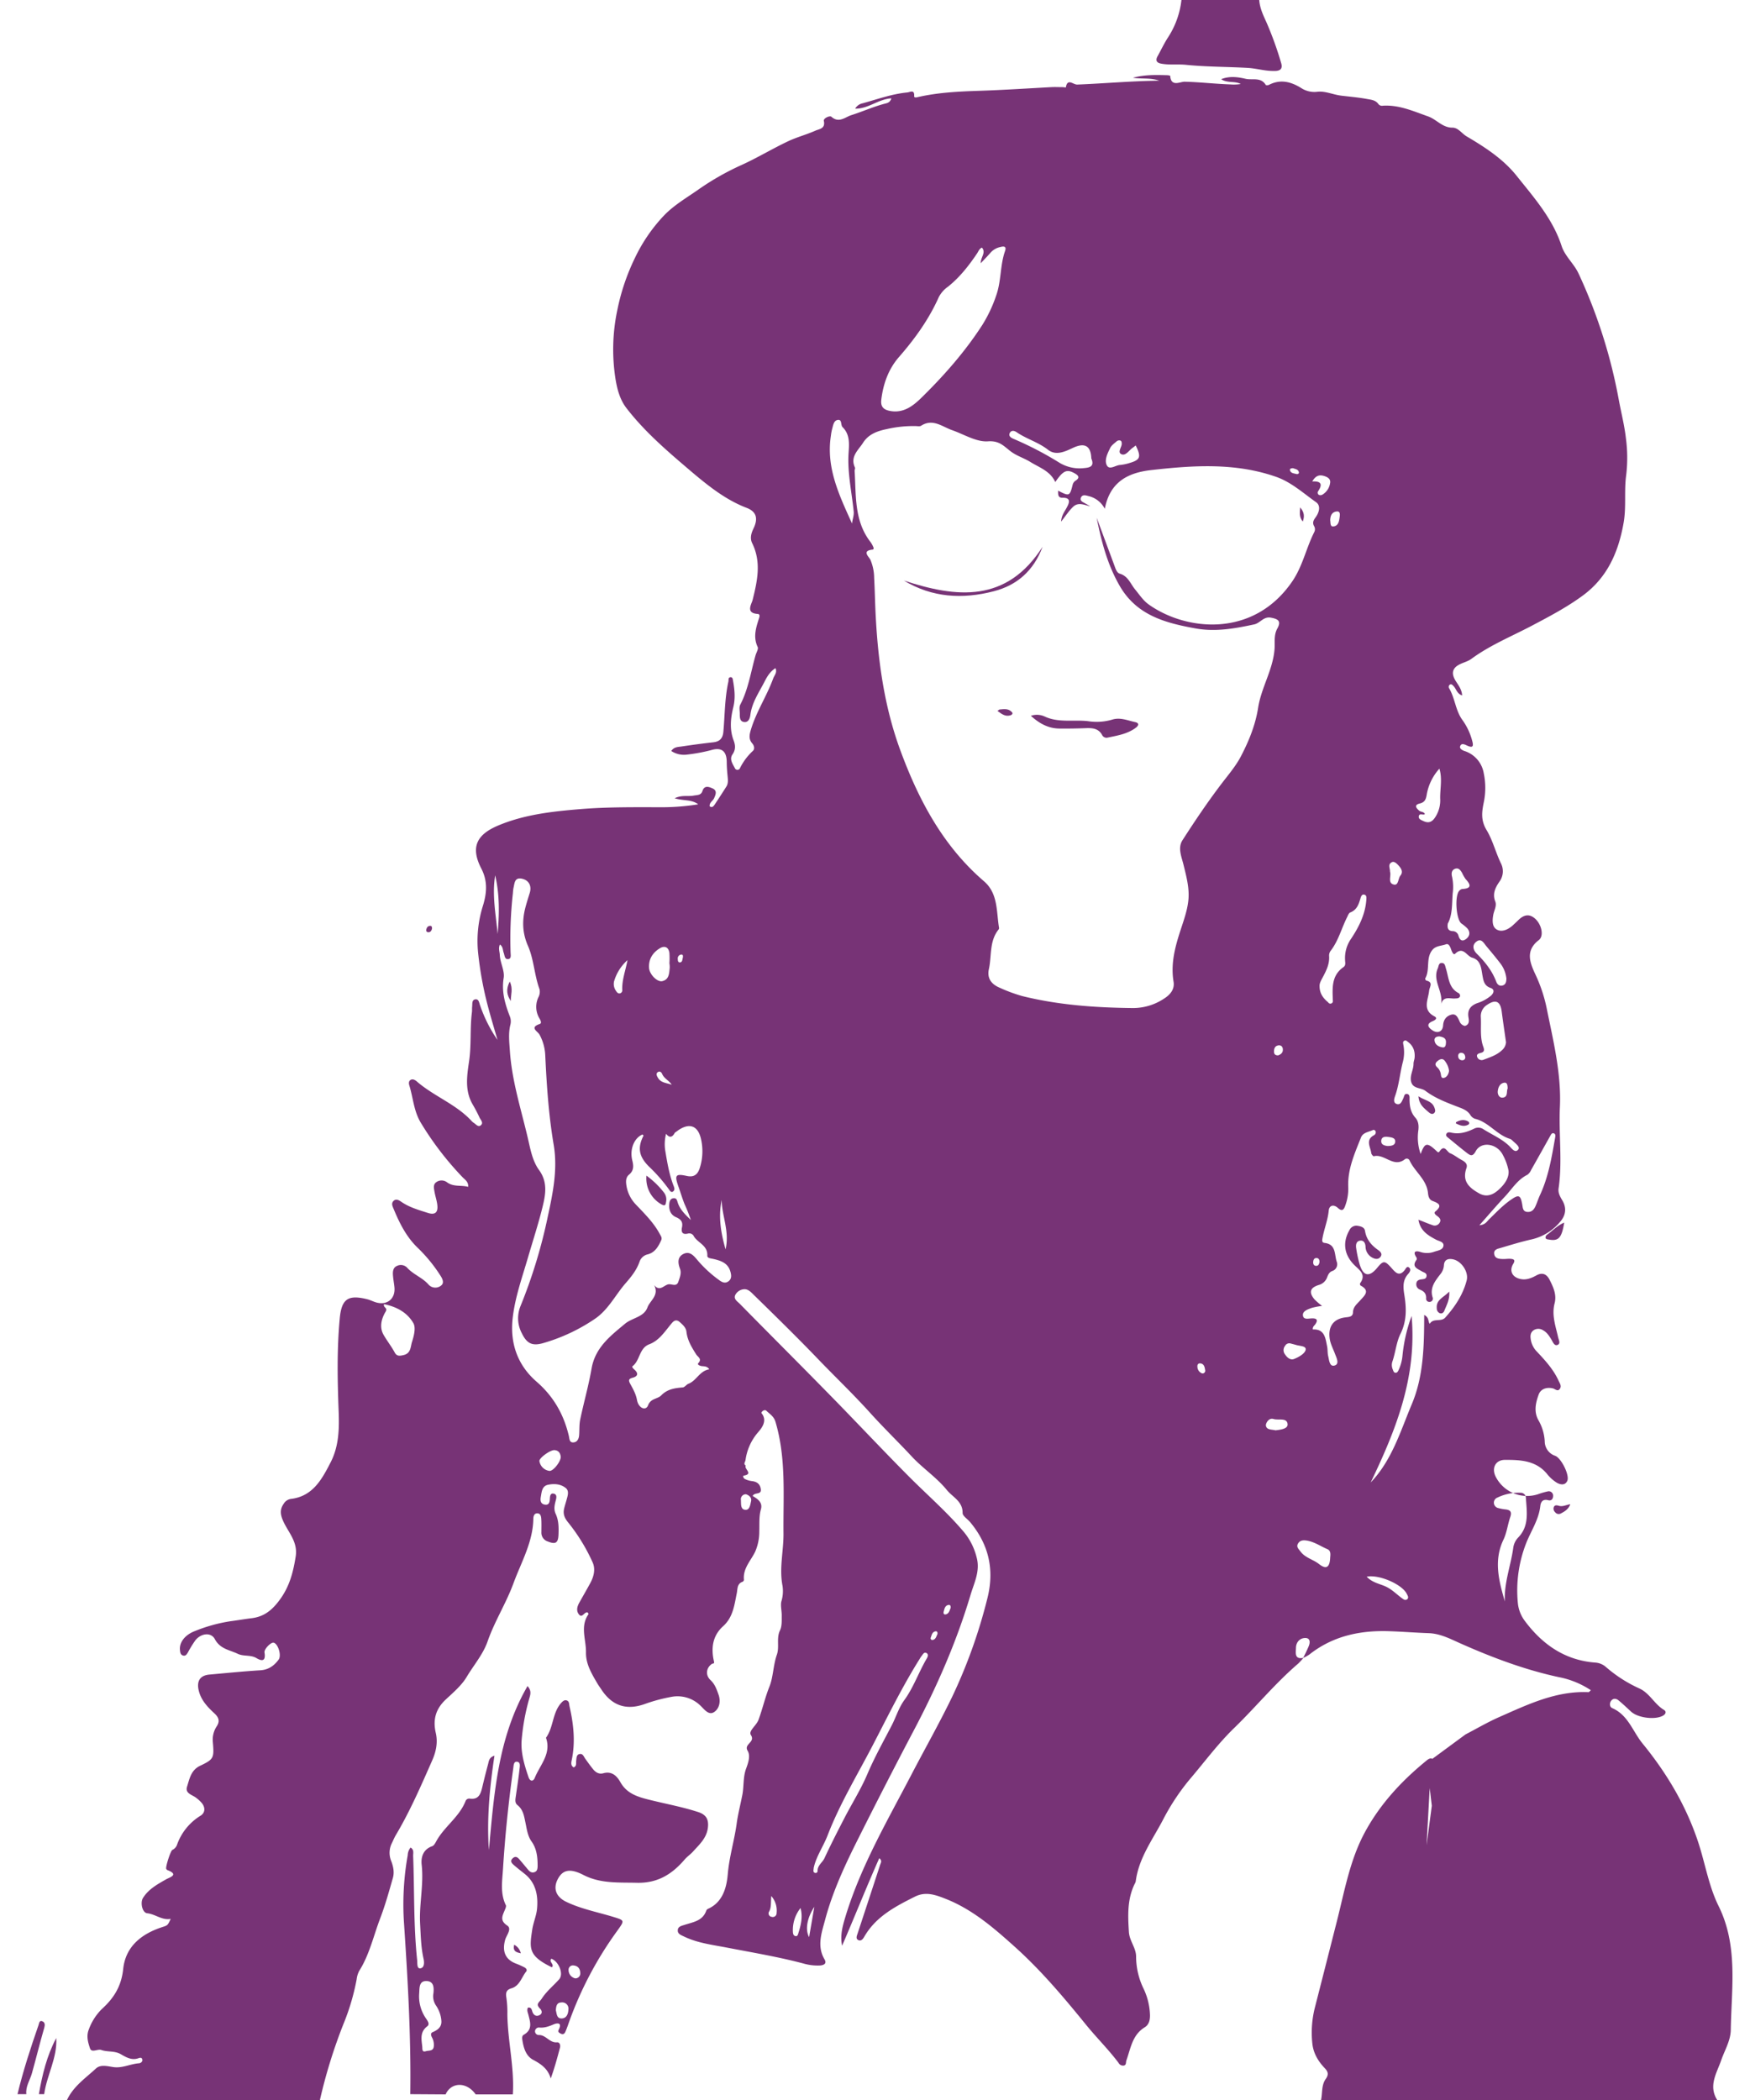 <svg id="Capa_1" data-name="Capa 1" xmlns="http://www.w3.org/2000/svg" viewBox="0 0 900 1080"><defs><style>.cls-1{fill:#773376;}</style></defs><title>silueta-color</title><path class="cls-1" d="M753.68,892c5.77-3,11.4-6.32,17.35-8.94,14.67-6.46,29.23-13.55,45.94-12.8.29,0,.59-.5,1.19-1a45.35,45.35,0,0,0-16.46-6.73c-17.56-3.78-34.22-10.07-50.6-17.34-5.18-2.3-10.34-5.06-16.3-5.27-6.66-.23-13.32-.77-20-1-15.11-.57-29.24,2.35-41.44,12a20.77,20.77,0,0,1-3.15,1.73c1-2,2-4,2.85-6.05.77-1.84.8-4.11-1.57-4.19-3-.11-5,2.18-5,5.18-.07,2.4-.85,6,3.88,5a34.3,34.3,0,0,1-2.76,3c-11.88,10.19-21.79,22.34-33,33.21-8.39,8.15-15.29,17.56-22.85,26.41a115.21,115.21,0,0,0-13.88,21.13c-5.29,10-12.3,19.45-13.78,31.2a4.26,4.26,0,0,1-.52,1.26c-3.9,7.92-3.54,16.32-3,24.82.29,4.55,3.64,8.09,3.7,12.49a38,38,0,0,0,3.63,16.2,33.89,33.89,0,0,1,3.51,14c.05,2.58-.52,5-2.79,6.36-6.35,3.92-7.13,10.84-9.36,17-.34,1,.07,2.28-1.29,2.62a2.61,2.61,0,0,1-2.69-1.34c-5.18-6.93-11.37-13-16.8-19.7-11.44-14.08-23.08-27.9-36.62-40.06-10.95-9.84-22-19.42-36-24.83-5.07-2-10-3.62-15.31-.95-10.12,5.06-20.11,10.26-26.07,20.61-.66,1.15-1.69,2.56-3.23,1.65-1.25-.74-.57-2.17-.2-3.32,3.86-11.74,7.74-23.48,11.56-35.24.33-1,1.24-2.21-.43-3.45-6.66,15-12.65,30.07-19.1,45-1.21-5.68.47-10.83,2-15.9,7.86-25.35,21.17-48.2,33.35-71.53,7-13.48,14.54-26.73,21.17-40.43a268.35,268.35,0,0,0,18.15-50.66c3.76-14.73.83-27.75-8.85-39.35-1.33-1.59-3.88-3.15-3.86-4.7.08-6-5.11-8.12-8.08-11.77-5.26-6.48-12.35-11.14-18-17.2-7.07-7.6-14.54-14.82-21.48-22.52-8.82-9.78-18.36-18.86-27.46-28.36-10.58-11-21.54-21.71-32.48-32.4-1.28-1.26-2.83-3-4.94-2.81a5.56,5.56,0,0,0-4.43,2.87c-1.09,2.15,1,3.34,2.17,4.53,15.37,15.62,30.87,31.1,46.21,46.76,13.74,14,27.16,28.37,41,42.28,9.48,9.51,19.66,18.31,28.33,28.63a32.81,32.81,0,0,1,6.38,12.86c1.92,7-1.26,13-3.14,19.29-7.18,24.09-17.24,47-28.91,69.17q-14.62,27.76-28.67,55.83c-6.86,13.63-13.3,27.38-17.22,42.13-1.75,6.57-4.33,13.42-.3,20.26,1.32,2.25-.34,3-2.23,3.18a26.28,26.28,0,0,1-8.55-1c-13-3.45-26.33-5.67-39.56-8.22-7.41-1.43-15-2.32-21.94-5.69-1.46-.72-3.37-1.27-3.17-3.37.18-1.83,2-2.11,3.38-2.58,4.45-1.47,9.49-2,11.31-7.47a2,2,0,0,1,1-.87c7.58-3.43,9.43-11.2,10-17.62.75-9,3.39-17.39,4.59-26.15.68-5,2-10,2.94-14.9.81-4.3.31-9,1.89-13.32,1.14-3.09,2.35-6.62.81-9.21-2.14-3.58,4.16-4.29,1.66-8.16-1.32-2.05,2.82-4.8,3.93-7.78,2.08-5.64,3.39-11.55,5.65-17.17,1.95-4.85,1.91-11,3.79-16.32,1.42-4-.34-8.43,1.59-12.47,1.1-2.32.87-5,.91-7.58s-.75-5.41-.14-7.5a18.07,18.07,0,0,0,.54-7.93c-1.77-9.08.6-17.94.51-26.91-.19-19.18,1.46-38.4-4.08-57.23-.86-3-2.91-4.06-4.64-5.76-1.17-1.15-2.95.72-2.58,1.17,3.45,4.2-.52,8.36-2,10.09a27.51,27.51,0,0,0-6.23,14c-.18,1.13-1.24,1.95.16,2.91-1.17,1.49,4.11,4.28-1.06,5.11-.73.11-.1,1.43.56,1.73a11,11,0,0,0,3.42,1.06c2.55.28,4.3,1.27,4.75,4,.55,3.34-3.06,1.54-4.17,3.66,2.51,1.53,5.29,3.26,4.25,6.9s-.7,7.49-.83,11.26A25.72,25.72,0,0,1,388.38,798c-2.25,4.68-6.38,8.62-5.79,14.46a1.3,1.3,0,0,1-.63,1c-3,1-2.59,3.76-3.06,6-1.24,6.07-1.92,12.3-7,16.86-5.45,4.92-6.29,11.29-4.73,18.07.33,1.43-.5,1-1,1.3-3,2-3.5,5.8-.77,8.35,2.26,2.11,3.13,4.69,4.11,7.41,1.29,3.61.42,7.23-2.19,9-2.81,1.95-5.06-1.33-7.11-3.28a16.83,16.83,0,0,0-15.05-4.47,85.54,85.54,0,0,0-13.58,3.66c-9.58,3.41-16.85.81-22.3-7.47-.67-1-1.39-2-2-3-2.91-5-6-10-5.92-16,.13-6.58-3.15-13.44,1.3-19.75.08-.12-.23-.52-.36-.8-1.77-.8-2.77,3.22-4.6.88-1.46-1.88-.87-4,.23-6,1.85-3.3,3.74-6.58,5.56-9.9s2.94-7.24,1.25-10.9a94.11,94.11,0,0,0-12.56-20.46c-2-2.43-2.73-4.54-2-7.37.48-1.91,1.11-3.78,1.59-5.69.42-1.65.67-3.45-.83-4.65-2.69-2.13-6-2.3-9.11-1.65s-3.24,3.65-3.7,6.18c-.32,1.77-.22,3.56,1.92,4,2.39.46,2.65-1.31,2.74-3.13.07-1.21.25-2.8,1.88-2.51,1.82.32,1.56,2,1.2,3.34-.63,2.37-1.21,4.66-.09,7.08,1.59,3.4,1.58,7.07,1.44,10.72-.17,4.26-1.52,5.07-5.39,3.52a4.72,4.72,0,0,1-3.4-4.81c0-2.27.09-4.55-.06-6.81-.09-1.34-.38-3-2.2-2.89-1.46.07-1.86,1.52-1.88,2.73-.18,12.09-6.23,22.36-10.23,33.26-3.76,10.24-9.68,19.49-13.29,29.85-2.32,6.69-7.17,12.25-10.79,18.33-2.55,4.28-6.89,8-10.72,11.56-5.25,4.93-6.7,10.42-5.14,17.21,1.13,4.88.16,9.59-1.86,14.17-5.73,13-11.35,26-18.62,38.24-.77,1.3-1.37,2.7-2,4.06a11,11,0,0,0-.51,9.24c1.14,2.88,1.77,5.93.91,8.91-2,7-3.94,14-6.53,20.78-3.44,9-5.49,18.61-10.74,26.92a12.24,12.24,0,0,0-1.34,4.33A116.81,116.81,0,0,1,176.6,1041a268.2,268.2,0,0,0-12.07,39H34.45c3.25-7,9.54-11.24,14.93-16.23,2.32-2.14,5.92-1.14,8.81-.71,4.7.71,8.8-1.62,13.26-1.94,1-.06,2.19-1,1.66-2.23-.45-1.06-1.58-.44-2.43-.21-3.3.91-6-.77-8.6-2.26-3.18-1.82-6.77-1-10-2.15-1.85-.64-4.92,1.61-5.78-.8-1-3-2-6.26-.65-9.67a28.35,28.35,0,0,1,6.72-10.57c6.32-5.73,10.07-11.85,11-20.71,1.24-11.5,9.42-18,20.14-21.46,2.75-.88,2.74-.91,4.28-4.22-4.56.84-7.87-2.44-12.09-2.88-2.57-.26-3.65-5.52-2.15-7.89,2.89-4.56,7.39-7,11.88-9.56,1.73-1,6.92-2.36.63-4.76a1.29,1.29,0,0,1-.57-.66c-.43-.93,2.19-9.2,3.16-9.71a4.6,4.6,0,0,0,2.38-2.6,28.68,28.68,0,0,1,12.13-15c2.36-1.5,2.48-4.07.75-6.35a17.18,17.18,0,0,0-3-2.81c-2-1.61-5.83-2.22-4.72-5.74,1.27-4,2-8.54,6.73-10.77,7-3.32,7.23-4,6.56-12a12.47,12.47,0,0,1,1.94-8.24c1.78-2.67,1.11-4.62-1.15-6.71-3.54-3.28-6.86-6.73-8.07-11.76-1.14-4.76.62-7.75,5.46-8.18,8.73-.79,17.45-1.67,26.2-2.21,4.22-.26,7.12-2.34,9.44-5.5,1.59-2.16-.3-8.18-2.58-8.7-1.39-.31-5,3.31-4.68,5.07.63,4-.82,4.85-4.15,2.86-3-1.79-6.65-.76-9.65-2.22-4.16-2-9-2.41-11.74-7.52-2-3.76-7.22-3-10.07.65a59.58,59.58,0,0,0-3.8,6.19c-.56.92-1.16,1.93-2.44,1.59-1.46-.39-1.53-1.74-1.64-2.94-.35-3.88,2.56-7.7,7.65-9.64a80.93,80.93,0,0,1,18.36-5.08c3.61-.46,7.19-1.11,10.8-1.54,6.47-.77,10.66-4.2,14.55-9.54,5-6.81,6.87-14.09,8.15-22.15,1.17-7.3-3.39-12-6.06-17.5-1.67-3.48-2.44-6.41-.07-9.71a5.1,5.1,0,0,1,3.63-2.45c11.31-1.31,16-10.13,20.42-18.71,4.21-8.1,4.54-16.88,4.19-26.06-.62-16-.94-32.09.56-48.1.94-10,4.28-12.27,14.05-9.85,1.46.36,2.83,1.06,4.27,1.53,5.88,1.92,10.41-1.64,9.8-7.72-.21-2.11-.64-4.2-.77-6.31-.11-1.85.1-3.8,2.11-4.63a4.45,4.45,0,0,1,5.11.84c3.18,3.57,7.87,5.13,11,8.67a4.69,4.69,0,0,0,6.59.57c1.76-1.39.58-3.66-.55-5.33a78.31,78.31,0,0,0-11.17-13.71c-6-5.62-9.61-12.79-12.7-20.25-.56-1.35-1.43-2.94-.05-4.23s2.91-.24,4.11.58c4.18,2.85,9,4.16,13.68,5.67,3.25,1,5-.07,4.74-3.62-.18-2.53-1.12-5-1.53-7.54-.27-1.6-.73-3.45.88-4.65a4.64,4.64,0,0,1,5.58,0c3.37,2.5,7.22,1.35,10.89,2.34.21-2.71-1.76-3.71-3-5.06a159.44,159.44,0,0,1-21.48-28.11c-3.53-6-3.82-12.68-5.79-19-.29-.95-.4-2.26.76-2.87s2.4.2,3.28,1c8.78,7.57,20.14,11.58,28.09,20.29a5.52,5.52,0,0,0,1.06.87c1.09.73,2.25,2.31,3.54,1.27,1.58-1.27,0-2.78-.61-4-1.06-2.33-2.28-4.61-3.57-6.83-4.1-7.07-2.9-14.74-1.82-22.06,1.25-8.46.41-17,1.48-25.37.11-.9,0-1.83.1-2.72.19-1.44-.26-3.52,1.61-3.83s2,1.85,2.51,3.18a71.82,71.82,0,0,0,8.92,17.68c-1.53-5.34-3.15-10.66-4.58-16a181.91,181.91,0,0,1-5.41-29,60.32,60.32,0,0,1,2.44-23.79c2-6.4,2.66-12.7-.75-19.3-5.6-10.83-2.67-17.43,8.76-22.21,13.35-5.59,27.5-7.17,41.73-8.36,14.52-1.22,29.07-1,43.62-1a118.92,118.92,0,0,0,17.4-1.49c-3.36-2.62-7.51-1.7-12.09-3.12,3.75-1.82,6.89-.81,9.8-1.38,1.78-.34,3.74-.08,4.47-2.31,1-3.1,3.3-2.23,5.19-1.39,2.53,1.12,1.66,3.12.84,5-.64,1.47-2.54,2.27-2.3,4.22,1.36.91,2-.1,2.6-.93,2-3,4-6.09,5.94-9.15,1.06-1.64.87-3.45.69-5.29-.24-2.4-.43-4.82-.45-7.23,0-5.7-2.54-7.94-8.05-6.29a89.3,89.3,0,0,1-12.47,2.3,11.85,11.85,0,0,1-8-1.86c1.39-2.15,3.49-2.05,5.29-2.32,5.39-.81,10.8-1.55,16.22-2.14,3.46-.38,5-2.06,5.29-5.55.76-8.57.69-17.23,2.57-25.69.19-.85-.21-2.08,1-2.23s1.25,1,1.41,1.92c.79,4.48,1.25,8.83.12,13.47-1.37,5.56-2,11.34.13,17,.93,2.44,1.2,4.77-.55,7.29s.18,5,1.29,7.2a1.43,1.43,0,0,0,2.6-.22,30.62,30.62,0,0,1,6.67-8.86c1-1,.54-2.71-.4-3.78-2-2.31-1.44-4.59-.65-7.2,2.78-9.2,8.17-17.23,11.42-26.2.58-1.62,2.17-3,1.18-5.3-2.81,1.73-4.34,4.41-5.66,7-2.81,5.47-6.42,10.62-7.25,17-.23,1.72-.91,4-3.24,3.7s-2.19-2.56-2.21-4.36c0-1.51-.41-3.28.22-4.49,4.18-8,5.46-16.92,7.89-25.47.42-1.44,1.58-3.25,1.09-4.27-2.46-5.18-.83-10,.72-14.85.29-.9.52-2.07-.74-2.15-6.34-.4-3.11-5.05-2.58-7.18,2.44-9.83,4.58-19.46-.23-29.22-1.2-2.45-.54-5,.64-7.43,2.47-5.12,1.72-8.73-3.52-10.73-10.43-4-19.06-10.81-27.3-17.71C344.36,233,332,222.64,322.13,209.83c-3.36-4.37-4.76-9.74-5.63-15.2a97.84,97.84,0,0,1,1-35.27,111.3,111.3,0,0,1,9.09-26.82,83.9,83.9,0,0,1,15-21.82c5.26-5.42,11.7-9.09,17.7-13.32a136.11,136.11,0,0,1,22.07-12.54c8.25-3.74,15.95-8.45,24.1-12.28,4.49-2.11,9.37-3.36,13.9-5.39,2-.87,5.2-1,4.33-5-.3-1.4,3.09-2.85,3.85-2.17,3.89,3.5,7.07.22,10.27-.8,5.75-1.82,11.27-4.32,17.13-5.87,1.19-.32,2.75-.46,3.48-2.77-6.72.39-11.79,5.42-18.62,5.29a5.7,5.7,0,0,1,3.88-2.75c7.58-2.09,15-4.81,22.9-5.57,1.43-.14,3.82-1.69,3.56,1.87-.06.89,1,.73,1.79.54,10.43-2.41,21-2.9,31.67-3.26,12.32-.41,24.68-1.22,37-1.88,1.95-.11,3.92,0,5.88,0,.58,0,1.66.2,1.66.17.82-5,3.79-1.42,5.86-1.5,14-.56,28-1.84,42.17-2-4.4-1.58-9-.78-13.52-1.5,5.78-1.6,11.63-1.47,17.49-1.31.59,0,1.67.19,1.69.35.4,5.82,5,3,7.36,3,7.88.18,15.71,1.12,23.58,1.38a21.92,21.92,0,0,0,5.35-.22c-3.07-1.64-6.8-.3-10.11-2.46,4.4-1.76,8.71-1.1,12.62-.2,3.42.78,7.83-1,10.31,3.12.15.25,1.18.23,1.63,0,5.85-3,11.19-1.71,16.5,1.55a12.44,12.44,0,0,0,8.46,2c4-.48,8.09,1.49,12.28,2s8.68.88,13,1.67c2.24.42,4.57.53,6.06,2.62a2.36,2.36,0,0,0,2.38.87c8.29-.49,15.53,2.8,23.16,5.49,4.45,1.57,7.4,5.86,12.61,5.8,2.88,0,4.76,3,7.23,4.48,9.5,5.6,18.86,11.67,25.74,20.3,8.91,11.17,18.53,22,23.12,36.07,1.74,5.32,6.35,9.06,8.74,14.21a268.59,268.59,0,0,1,20.63,64.68c1.22,6.68,2.94,13.26,3.7,20a75.41,75.41,0,0,1,.14,19c-1.11,8,.12,16.18-1.3,24.37-2.63,15.1-8.34,28.16-20.87,37.42-8.4,6.21-17.61,11-26.91,15.91-10.25,5.35-21.09,9.82-30.53,16.75-1.89,1.4-4.4,1.92-6.5,3.08-3.26,1.81-3.77,4.41-1.93,7.66,1.37,2.42,3.43,4.57,3.69,8.06-2.72-.86-3-3.31-4.38-4.73-.53-.55-1.07-1.29-1.9-.85a1.39,1.39,0,0,0-.37,2c3,5.11,3.22,11.38,6.81,16.27a32.28,32.28,0,0,1,5,10.66c.8,2.86.32,3.83-2.69,2.42-1.15-.54-2.86-1.44-3.5.35-.46,1.26,1.16,2.11,2.21,2.47a14.5,14.5,0,0,1,9.92,11.45,36.42,36.42,0,0,1,.14,14.34c-1.06,5.18-1.88,9.6,1.36,14.95,3.09,5.12,4.62,11.4,7.32,17a9,9,0,0,1-.78,9.49c-2.07,3-3.67,6.18-2.11,10.19.83,2.14-.54,4.44-1,6.66-.55,2.91-.73,6.4,1.85,7.79s5.62,0,7.93-2c1-.89,2-1.85,3-2.82,2.71-2.7,5.57-3.65,8.76-.77s4.68,8.77,1.81,11c-7.1,5.45-4.43,11.77-1.76,17.53a77.27,77.27,0,0,1,5.78,17.16c3.4,16.91,7.66,33.79,6.86,51.23-.64,13.92,1.35,27.87-.67,41.76-.32,2.24.7,4.09,1.83,6,2.44,4,1.91,7.87-1.14,11.29a26.89,26.89,0,0,1-14.46,8.9c-5.32,1.18-10.54,2.79-15.77,4.34-1.66.49-4,.81-3.55,3.31.38,2.25,2.48,2.4,4.32,2.47,1.36.06,2.74-.21,4.09-.09,1.58.13,2.61.53,1.36,2.57-2.2,3.59-.52,6.89,3.7,7.79,3,.65,5.66-.45,8.23-1.86,3-1.66,5.25-.7,6.74,2.22,1.94,3.81,3.76,7.73,2.6,12.16-1.58,6.07.52,11.67,1.8,17.41.3,1.36,1.46,3.37-.37,4-1.62.58-2.33-1.56-3.08-2.79-1.12-1.83-2.24-3.62-4.17-4.7a4.48,4.48,0,0,0-4.75-.23c-1.66,1-2,2.61-1.76,4.36a11.43,11.43,0,0,0,3.26,6.82c4.26,4.52,8.46,9.11,11.09,14.86.64,1.38,1.69,2.79.67,4.24-1.14,1.64-2.43,0-3.63-.24-3.25-.76-6.22.34-7.26,3.19-1.53,4.2-2.59,8.79-.13,13.16a24.46,24.46,0,0,1,3.25,10.78,7.88,7.88,0,0,0,5.43,7.57c3.12,1.26,7.42,9.9,6.2,12.79-1.1,2.59-3.64,2.07-5.46,1a19.83,19.83,0,0,1-5-4.51c-5.71-6.92-13.7-7.22-21.57-7.21-5.15,0-7.16,4.55-4.57,9.12a18.12,18.12,0,0,0,21.7,8.49,37.27,37.27,0,0,1,4.79-1.38,2.22,2.22,0,0,1,2.79,2.25c0,1.59-.82,2.71-2.58,2.25-2.71-.71-3.78.92-4,3-.78,7-4.72,12.71-7.23,19a66.74,66.74,0,0,0-4.3,31.09,18.21,18.21,0,0,0,3.71,9.2c9,12,20.51,20,35.91,21.22a9.27,9.27,0,0,1,5.72,2.34,70.32,70.32,0,0,0,17.18,11c5.3,2.45,7.71,8.08,12.59,11,1.26.75,1.08,2-.34,2.88-3.9,2.39-13,1.33-16.58-2-2.12-1.94-4.2-3.94-6.42-5.77-1.11-.92-2.58-1.22-3.68.05s-1,3.32.48,3.95c8.18,3.59,10.49,12,15.53,18.17,12.51,15.3,22.42,32,28.63,50.76,3.6,10.91,5.37,22.47,10.48,32.82,10.16,20.55,6.62,42.32,6.27,63.79-.09,5.48-3.15,10.4-4.92,15.54-2.33,6.72-6.72,13.14-2,20.52H679.38c.8-3.65.13-7.69,2.44-10.92,1.56-2.19,1.25-3.68-.51-5.52-3.4-3.57-5.89-7.7-6.4-12.75a52.32,52.32,0,0,1,1.33-18.48q5.63-22,11.21-44c4-15.65,6.7-31.72,14.52-46.17s18.79-26.27,31.43-36.61c.94-.77,2-1.68,3.26-1.09m-3,44.48,2.7-20.35-1.09-9.07M564,266.26l9,24.26c.64,1.72,1.3,4.06,2.84,4.5,4.36,1.25,5.53,5.23,7.94,8.14,2.21,2.68,4.13,5.67,7,7.72,19,13.54,53.82,17.53,73.89-12,5.32-7.84,7.06-17,11.22-25.2a3.21,3.21,0,0,0-.05-3.08c-1-1.71-.38-3,.74-4.52,1.83-2.47,2.85-6,.23-7.83-6.63-4.67-12.71-10.3-20.6-13.05-21-7.33-42.56-5.89-64.13-3.45-11.93,1.34-21.24,6-23.9,19.92a12.66,12.66,0,0,0-8.53-6.58c-1.31-.35-2.91-.85-3.67.69-.83,1.69.74,2.34,1.92,3,.95.53,1.88,1.07,2.82,1.61-3-.67-6.09-2.27-8.73.16-2.23,2.06-3.9,4.74-6.27,7.71.21-3.32,1.81-5.16,2.92-7.27s2.59-5.11-2.29-5c-2.34,0-2.19-1.81-2.17-3.65,5.81,3,6,2.88,7.51-3.19a3.51,3.51,0,0,1,1.64-2.06c2.33-1.62,1-2.73-.62-3.65-4.06-2.29-5.91-1.49-10,4.48-2.56-5.66-8.1-7.42-12.74-10.29-3.21-2-7-3.13-10-5.36-3.61-2.68-5.87-5.73-11.85-5.3s-12.29-3.58-18.43-5.73c-5.18-1.81-9.95-6.15-16-2.27-.67.42-1.79.19-2.7.16a60.57,60.57,0,0,0-14.86,1.53c-5,1-9.5,2.68-12.24,7-2.41,3.8-6.83,7.18-4.2,12.77.22.46-.2,1.19-.17,1.78.8,12.62-.3,25.67,8.19,36.57a13.78,13.78,0,0,1,1.34,2.37c.27.55.44,1.42-.3,1.5-5.72.63-1.9,3.58-1.1,5.27a24.19,24.19,0,0,1,1.91,9.28c.31,5.45.41,10.9.65,16.35,1.11,24.8,4.28,49.27,12.95,72.68,9.4,25.41,21.88,48.92,42.9,67,7.31,6.29,6.33,15.6,7.74,24a1.23,1.23,0,0,1-.28.85c-4.8,6-3.46,13.52-4.95,20.32-1,4.58,1.09,7.7,5.59,9.59a80.78,80.78,0,0,0,11.48,4.25c18.81,4.68,38,6,57.28,6.19a28.87,28.87,0,0,0,15.47-4.68c3.23-2,5.83-4.78,5.15-8.9-1.52-9.18.74-17.71,3.53-26.29,1.78-5.47,3.84-11.07,4.18-16.71s-1.17-11.34-2.54-16.93c-1-4.21-3.15-8.8-.58-12.8,6.29-9.79,12.8-19.46,19.83-28.73,3.48-4.59,7.3-9,10-14,4.21-8,7.66-16.32,9.09-25.48,1.61-10.28,7.58-19.39,8.42-30,.28-3.49-.48-7.2,1.44-10.67,2-3.62.75-4.87-3.35-5.59-3.8-.67-5.46,2.81-8.54,3.47-10,2.14-19.9,3.92-30.12,2.08-15.41-2.78-30.09-6.63-38.88-21.59C569.53,290.49,566.42,278.43,564,266.26ZM336.4,660.88c2.84,3.49,4.77.31,7.17-.33,1.76-.47,4.34,1.55,5.32-1.43.69-2.1,1.69-4.35.82-6.63-1.13-3-1.36-6,1.73-7.58,3.44-1.73,5.56,1.14,7.52,3.47a63,63,0,0,0,10.65,9.79c1.51,1.12,3.13,2.14,5,.81s1.51-3.46.9-5.39c-1.34-4.2-5.11-5.32-8.69-6.14-1.43-.32-3.13-.36-3.06-1.74.24-5.2-4.8-6.45-6.89-9.84a2.58,2.58,0,0,0-3-1.48c-2.84.71-3.66-.63-3.14-3.17.56-2.69-.46-4.13-3-5.21-3-1.28-3.89-4.07-3.5-7.21.16-1.27.68-2.41,2.15-2.57s1.77.93,2.09,2c1.17,3.85,4,6.45,6.83,9.21a78.34,78.34,0,0,0-3.26-8.21c-1.18-3-2.07-6-3.13-9-2.07-5.84-1.56-6.74,4.31-5.46,3.83.84,5.57-.91,6.57-3.8a28.1,28.1,0,0,0,.83-14.71c-1.54-7.68-6.39-9.19-12.71-4.32-.36.28-.83.5-1,.87-1.18,2.06-2.6,2.57-4.35.27a21.06,21.06,0,0,0-.36,9.08c1,6,2,11.91,4.18,17.59.38,1,.86,2.09-.15,2.95-.73.63-1.39.17-1.86-.53A83.54,83.54,0,0,0,333.81,600c-5.34-5.26-6-9.85-2.87-15.92.05-.1-.32-.42-.5-.64-4.25,1.75-6.71,7.55-5.26,13.35.72,2.92.81,5.26-1.7,7.34-1.51,1.25-1.65,3.07-1.4,5a18.11,18.11,0,0,0,5,10.41c4.47,4.71,9.13,9.27,12.24,15.1.58,1.08,1.32,1.9.68,3.3-1.48,3.22-3.18,6.19-6.88,7.16a5.79,5.79,0,0,0-4.22,3.79c-1.47,4.28-4.28,7.75-7.11,11-5.35,6.12-8.92,13.73-15.95,18.45a93,93,0,0,1-26.48,12.4c-5.62,1.6-8.41.27-11-5.08a16.47,16.47,0,0,1-.62-14.08,266.74,266.74,0,0,0,14-46c2.62-12.1,5.15-24.26,3-36.9-2.57-15.24-3.61-30.67-4.33-46.11a24.49,24.49,0,0,0-2.91-10.42c-.95-1.8-5.41-3.68.11-5.54,1.15-.38.33-2-.17-2.84a11.51,11.51,0,0,1-.46-11.08,5.92,5.92,0,0,0,.47-4c-2.66-7.26-2.88-15.28-5.91-22.2s-3.07-13.37-1.21-20.25c.63-2.34,1.37-4.65,2.1-7,1.1-3.54-.36-6.47-3.83-7.3-4-.95-3.92,2.25-4.51,4.66a20.44,20.44,0,0,0-.31,2.71,211.36,211.36,0,0,0-1.2,30.4c0,1.28.55,3.26-1.12,3.52-2,.31-1.9-1.91-2.42-3.23s-.27-3.17-1.95-4.23c-.88,2-.12,3.62-.06,5.25.14,4.11,2.61,8.2,2,11.94-1.13,7,.65,13.18,3.05,19.43a7.1,7.1,0,0,1,.45,4.42c-1.17,4.5-.62,9-.31,13.57,1,15.22,5.63,29.69,9.11,44.4,1.4,5.9,2.36,12.1,5.93,17,4.53,6.25,3.3,12.7,1.72,19.11-2.13,8.67-4.93,17.18-7.43,25.77-3,10.32-6.67,20.45-7.89,31.25-1.47,13,2.6,24.27,12.28,32.66,8.81,7.65,14,16.89,16.61,27.91.34,1.41.21,3.44,2.3,3.33s2.89-1.93,3-3.9c.19-2.71,0-5.49.6-8.13,1.82-8.66,4.27-17.21,5.78-25.92,1.88-10.8,9.52-16.68,17.22-23.08,3.74-3.12,9.74-3.37,11.55-8.45C334.32,668.82,339.14,666.17,336.4,660.88Zm338.76,22.84c6.08-.31,6.49,4.44,7.36,8.73.33,1.62.15,3.35.54,4.95.51,2.06.67,5.66,3.32,4.86s.93-4,.19-6c-1-2.68-2.4-5.17-2.77-8.11-.74-6,2-9.77,7.83-10.6,1.76-.25,4.12-.15,4.18-2.57.09-3,2.17-4.42,3.85-6.34,1.91-2.19,5.16-4.73.3-7.37a1,1,0,0,1-.28-1.58c2.85-4.17-.39-6.42-2.85-8.79-5.54-5.31-6.57-11.84-2.8-18.3a3.86,3.86,0,0,1,4.12-2.19c1.68.25,3.56.72,3.86,2.64.71,4.4,3.25,7.36,6.73,9.81,1.09.77,2.32,1.9,1.3,3.41s-2.64,1.35-4.08.62a6.57,6.57,0,0,1-3.69-5.85c-.11-1.63-.82-3.21-2.69-3-2.23.22-2.35,2.36-2.11,3.89a58.83,58.83,0,0,0,1.79,8.34c1.89,6.18,5,6.61,9,1.77,3.21-3.9,3.91-3.84,7.51.23,1.86,2.1,3.79,4.42,6.58,1,.58-.72,1.14-2.34,2.35-1.35s.25,2.42-.49,3.24c-2.87,3.2-2.63,6.72-2,10.64,1.1,6.85,1.38,13.47-2,20.25-2.12,4.3-2.51,9.6-4.18,14.33a5.71,5.71,0,0,0,.29,4c.26.7.47,1.56,1.36,1.62s1.27-.72,1.6-1.4a22.56,22.56,0,0,0,2-7.42,81.87,81.87,0,0,1,4.69-20.39c2.81,31.82-8.24,58.89-21.05,85.64,10.94-11.44,15.27-26.31,21.16-40.3,6.08-14.44,6.32-30,6.37-45.89,2.65,1.42,1.83,3.14,2.83,4.59,1.89-3.17,5.85-.8,8-3.22,5-5.58,9.1-11.77,11-19.06,1.15-4.28-2.57-9.92-6.89-10.87-2.35-.52-4.68-.09-4.81,3.14a7.9,7.9,0,0,1-1.88,4.54c-2.71,3.53-5.49,7-3.91,11.92a1.68,1.68,0,0,1-1.6,2.27,1.62,1.62,0,0,1-1.75-1.71c.17-2.58-1.15-3.81-3.36-4.68a2.91,2.91,0,0,1-1.69-3c.09-1.46,1.17-2,2.49-2.18s2.62-.16,2.78-1.75-1.4-1.77-2.38-2.37c-2.26-1.39-5.52-2.28-2.75-6a1.38,1.38,0,0,0-.12-1.22c-2.05-3.15-.21-3.55,2.18-2.74a10.76,10.76,0,0,0,7.09-.18c1.85-.6,4.37-.89,4.67-3s-2.35-2.39-3.86-3.2c-4.1-2.2-8.06-4.47-9-10.21,2.73,1,4.93,2,7.18,2.74a2.91,2.91,0,0,0,3.63-1.09c1-1.47.25-2.53-1-3.46-.82-.61-2.19-1.58-1.09-2.48,3.77-3.09,1.64-4.22-1.44-5.37-1.82-.68-2.22-2.49-2.38-4.12-.7-7-6.82-10.91-9.49-16.77a1.58,1.58,0,0,0-2.39-.57c-5.83,4.61-10.47-3-16-1.54-.29.08-1.22-1-1.29-1.61-.39-3.18-3.15-6.76,1.41-9.22a1.63,1.63,0,0,0,.81-2,1.07,1.07,0,0,0-1.49-.61c-2.17,1-5,1.24-6,3.75-3.26,8.26-7,16.42-6.56,25.66a25,25,0,0,1-1.53,9.37c-.73,2.13-1.59,3.25-3.8,1.24s-4.47-1.34-4.72,1.37c-.46,4.88-2.33,9.36-3.19,14.1-.19,1-.49,2.35,1.06,2.52,6,.69,5,5.93,6.23,9.59a3.65,3.65,0,0,1-2.27,4.85c-1.61.61-2.15,1.93-2.71,3.4a6.23,6.23,0,0,1-4.23,3.78c-4.55,1.43-5.25,3.83-2.16,7.46a34.45,34.45,0,0,0,3.86,3.31,38.88,38.88,0,0,0-5.25,1c-2,.72-4.75,1.61-4.61,3.75.17,2.64,3,1.65,4.84,1.66,2.67,0,2.86,1.15,1.48,3.1C675.92,681.8,675,682.28,675.16,683.72ZM505,127.35c-1.43.57-1.81,2-2.55,3.05-4.24,6.29-8.89,12.22-14.86,17a15.13,15.13,0,0,0-4.78,5.39c-5.09,11.43-12.28,21.42-20.48,30.82-5.39,6.18-8.1,13.76-9.09,21.91-.43,3.53,1,5.19,4.6,5.84,7.32,1.34,12.45-3.25,16.63-7.39,11.38-11.23,21.94-23.26,30.71-36.83a71.27,71.27,0,0,0,7.09-15c2.72-7.5,2-15.57,4.6-23,.71-2,0-2.74-2.32-2.11a9.23,9.23,0,0,0-5,2.77c-1.49,1.76-3.13,3.39-5.15,5.56C504.29,132.18,507.25,130,505,127.35ZM730.62,593.49c2.14-5.91,3.27-6.14,8.18-1.52.67.64,1,1,1.66,0,2.49-3.55,3.67.47,5.32,1.13,2.08.83,3.86,2.36,5.86,3.42,1.76.94,3.29,2.1,2.54,4.21-2.36,6.7,1.31,10.09,6.52,13,3.76,2.13,7,.74,9.59-1.48,3.05-2.61,6-6.31,5.52-10.26a27.63,27.63,0,0,0-2.87-7.93c-2.94-6-11.16-7.31-14-2-1.72,3.19-3,2-4.71.74-3.11-2.41-6.13-4.94-9.17-7.43-.68-.56-1.66-1.12-1.22-2.16s1.53-.93,2.39-.74c4.24,1,8.08-.17,11.85-2a4.7,4.7,0,0,1,4.77.25c4.45,2.85,9.41,4.86,13.31,8.62,1.23,1.18,3,3.88,4.64,1.87,1.17-1.46-1.54-3.2-2.89-4.56a3.77,3.77,0,0,0-1.52-1c-6.73-2.11-10.89-8.67-17.92-10.3a4.66,4.66,0,0,1-2.34-2c-1.34-2.05-3.32-2.94-5.49-3.77-6.1-2.36-12.28-4.57-17.58-8.58-2.32-1.75-6.34-.93-7.32-4.63-.85-3.22,1.25-6.15,1.21-9.34,0-1,.48-2.07.57-3.12.25-3.2-.63-5.95-3.33-8-.62-.45-1.14-1.12-2-.65s-.58,1.29-.47,2a20.17,20.17,0,0,1-.16,8.54c-1.56,5.82-2,11.89-4,17.64-.47,1.34-1.34,3.71.82,4.36,2,.6,2.62-1.53,3.34-3,.44-.91.5-2.42,1.87-2.2,1.61.25,1.29,1.86,1.31,3,.06,3.39.56,6.49,3,9.22,1.62,1.81,1.87,4.24,1.48,6.85A25.52,25.52,0,0,0,730.62,593.49ZM364.79,704.21c-1.23-1.72-2.68-1.47-4-1.66-.9-.13-2.36-.77-1.69-1.47,2.13-2.23-.25-3.22-1-4.44-2.31-3.66-4.57-7.26-5.07-11.74-.24-2.19-2-3.72-3.58-5.09-1.19-1-2.44-1.08-3.82.52-3.51,4.07-6.39,9-11.69,11s-4.71,8.3-8.61,11.27c-.52.4.4,1.31,1,1.82,2.2,2,1.58,3.46-1,4.14-2.18.56-2.12,1.43-1.17,3.2,1.4,2.59,2.85,5.06,3.43,8.21.8,4.39,4.61,5.7,5.69,2.79,1.36-3.66,4.89-3.2,6.75-5.11,3.25-3.31,7-3.77,11.13-4.13,1-.09,1.88-1.52,3-1.92C358.19,710.06,359.81,705,364.79,704.21Zm388.59-176.6c2.33-.66,2.14-2.6,1.84-4.37-.65-3.81,1-6,4.47-7.33a20.64,20.64,0,0,0,7.14-3.89c1.51-1.4,1.92-3.2-.25-3.94-3.26-1.12-3.66-3.62-4.16-6.35-.67-3.69-.78-7.94-5.3-9.21-2.82-.79-4.58-6-8.71-2.06-.9.87-1.61-.84-2-1.82-.51-1.45-1.21-3.59-2.77-3-2.33.87-5.2.69-7,2.91-3.5,4.31-1.06,10.11-3.67,14.65a1.27,1.27,0,0,0,.52,1.09c3.85.88,1.69,3.22,1.48,5.29-.46,4.6-3.66,9.79,2.75,13.13,1.68.88.54,1.86-.84,2.43-3.63,1.48-2.42,3.28-.09,4.81,2.63,1.72,5.18.55,5.37-2.57.18-2.81,1.52-4.69,4-5.48,2.74-.89,3.57,1.45,4.49,3.4A3.63,3.63,0,0,0,753.38,527.61ZM418.46,960.71c0,1-.55,2.09.69,2.49a1,1,0,0,0,1.32-.93c-.11-2.92,2.49-4.36,3.55-6.65,3.25-7,6.75-13.84,10.29-20.69,3.89-7.52,8.45-14.74,11.75-22.5,3.68-8.64,8.24-16.8,12.54-25.08,2.22-4.29,3.58-9,6.47-13,4.82-6.62,7.43-14.46,11.58-21.46.49-.83,1-2.19-.24-2.79s-1.79.78-2.44,1.55a11.34,11.34,0,0,0-1,1.52c-9,14.33-16.39,29.52-24.17,44.48-7.93,15.25-16.89,30-23.12,46.11C423.47,949.58,419.73,954.7,418.46,960.71ZM760.83,630.13c3-.25,3.81-1.87,4.93-3,3.59-3.48,7-7.12,11.12-10s5.11-2.71,6,2.42c.28,1.68.32,3.5,2.52,3.72s3.42-1.09,4.23-2.84c.88-1.92,1.5-4,2.39-5.88,4.32-9.32,6-19.33,7.73-29.31.15-.88.41-2-.64-2.38s-1.48.68-1.92,1.46c-3.24,5.79-6.47,11.59-9.75,17.36a6,6,0,0,1-1.91,2.48c-5,2.46-7.78,7.11-11.36,11C769.78,619.82,765.63,624.7,760.83,630.13Zm13.1,193.5c-.49-9.54,3.06-18.44,4.33-27.68a9.46,9.46,0,0,1,2.55-5.25c5.8-6,4.35-13.36,3.93-20.5a2.66,2.66,0,0,0-2.81-2.49,25.09,25.09,0,0,0-11.86,2.49,2.81,2.81,0,0,0-1.78,2.9,2.86,2.86,0,0,0,2.32,2.49,22.24,22.24,0,0,0,3.55.67c2.48.26,3.49,1.18,2.56,3.88-1.32,3.85-1.78,8.07-3.51,11.69C768.05,802.62,770.87,813.08,773.93,823.63ZM438.2,269.26c.17-2.14,1.06-4.05.84-6.23-1-10-3.28-19.89-2.63-30.07.3-4.59.77-9.48-3.05-13.25-1.12-1.1-.21-4-2.4-3.76s-2.47,2.78-3,4.64a26.55,26.55,0,0,0-.65,3.56C424.77,240.63,431.68,254.86,438.2,269.26ZM678.63,507.14c0,3.81,1.91,6.27,4.43,8.36a1.3,1.3,0,0,0,2.4-.93c-.21-6.39-.79-12.86,5.48-17.21,1.33-.93.82-2.43.8-3.79a17.26,17.26,0,0,1,2.77-10.29c4.24-6.29,7.67-12.95,8.19-20.73.06-.91.15-2-.83-2.38-1.39-.52-1.87.74-2.16,1.71-.92,3.09-1.81,6.05-5.29,7.39-.79.29-1.23,1.65-1.7,2.58-2.86,5.72-4.42,12.07-8.45,17.23a4,4,0,0,0-.73,2.53c.29,4-1.35,7.38-3.14,10.75C679.55,504,678.56,505.52,678.63,507.14ZM774.52,536c-.83-5.88-1.58-10.82-2.21-15.77-.68-5.34-3.13-6.46-7.58-3.41a6.8,6.8,0,0,0-3.17,6.19c.3,5.11-.56,10.33,1.26,15.3.54,1.47.72,2.67-1.21,3.16-1.2.31-2.61.72-1.8,2.38A2.47,2.47,0,0,0,763,545c3.36-1.29,6.88-2.39,9.56-5A5.88,5.88,0,0,0,774.52,536Zm-577,134.71c-.63,1.85,2.07,1.73.79,3.87-2.14,3.58-3.29,7.93-1.08,11.83,1.76,3.11,4.07,6,5.76,9.16,1.07,2,2.53,1.81,4.58,1.32,3.8-.9,3.54-4.31,4.29-6.68,1-3.09,2.09-7.34.74-9.71C209.46,675,203.93,672,197.48,670.72ZM561.25,235.78c-.25-6.57-3.42-8.26-9.4-5.47-4.13,1.94-8.79,4.2-12.87,1-5-3.91-11-5.52-16.1-9-1.21-.84-2.74-1.17-3.55.35s.55,2.46,1.83,3a173.54,173.54,0,0,1,23.67,12.3,20,20,0,0,0,11.75,2.86C559.59,240.54,563.25,240.48,561.25,235.78Zm179,159.54a26.63,26.63,0,0,0-6.51,13.33c-.36,2.23-.89,3.94-3.54,4.57-3.06.74-2,2.28-.3,3.72.87.72,2.39.41,2.9,1.76-1,.67-2.79-.7-3.13,1.05-.27,1.46,1.16,1.95,2.25,2.46,2.33,1.11,4.16.9,5.87-1.45a15.79,15.79,0,0,0,2.87-10.15C740.59,405.56,741.83,400.49,740.27,395.32Zm4.35,79.56c-.46,2.56.27,3.82,2.38,4a3.06,3.06,0,0,1,3.06,2.23c.59,2.1,1.69,3.43,3.85,1.87,2-1.45,2.38-3.52.75-5.51a21.38,21.38,0,0,0-3.13-2.58c-2.7-2.27-3.47-14.31-1-16.82a2.68,2.68,0,0,1,1.52-.88c5-.25,4.33-2.27,1.7-5.11a18.82,18.82,0,0,1-1.79-3.14c-.79-1.31-1.7-2.76-3.51-2.17-2,.66-2.07,2.54-1.65,4.17a25.09,25.09,0,0,1,.32,8.51C746.67,464.88,747.06,470.38,744.62,474.88Zm30.09,28.19a15.4,15.4,0,0,0-2.9-7.37c-2.38-3.11-4.89-6.13-7.41-9.13-1.29-1.54-2.52-4.17-5-2.37s-1.8,4.39.13,6.3c4.23,4.19,7.86,8.73,10,14.39.49,1.32,1.56,2.38,3.17,1.95C774.46,506.37,774.71,504.83,774.71,503.07Zm-430.43-7.56a40.4,40.4,0,0,0,0-5.46c-.44-3-2.47-3.84-4.9-2.37-3.7,2.25-5.88,5.63-5.56,10.15.24,3.3,4.23,7.36,6.8,6.76,3.57-.84,3.53-4.06,3.83-6.88A11.5,11.5,0,0,0,344.28,495.51ZM684.09,800.93c.14-1.4.39-3.43-1.36-4.18-3.71-1.59-7.1-4.07-11.27-4.53-1.61-.17-3.06.12-3.92,1.64-1,1.74.38,2.79,1.24,4,2.41,3.32,6.55,4.11,9.63,6.55C682.09,807.31,683.92,806.07,684.09,800.93Zm-100-571.84c-.61.47-1.17.92-1.76,1.35-1.79,1.29-3.43,4.11-5.58,3.16s0-3.41.14-5.21c0-.8,0-1.64-.88-1.87a2.08,2.08,0,0,0-1.64.37c-1.24,1.09-2.76,2.13-3.44,3.54-1.35,2.81-3.13,6.24-1.66,8.95,1.34,2.47,4.39-.08,6.68-.24a24.05,24.05,0,0,0,4.87-1C586.46,236.52,587,235,584.08,229.09ZM288.38,749.25c-.19-1.81-1-3.31-3.2-3.47s-8.06,4.15-7.76,5.67a6,6,0,0,0,5.07,5C284.35,756.83,288.41,751.76,288.38,749.25Zm414.49,61.62c3,3.18,6.82,3.63,10,5.16,3.5,1.68,6,4.56,9.12,6.59a1.76,1.76,0,0,0,1.64-.06c1.07-.92.29-2-.15-2.87C721.13,814.86,709.31,809.6,702.87,810.87ZM255.93,480.33c.86-10.08,1.08-20.18-1.27-30.15C253,460.3,255,470.28,255.93,480.33ZM663.5,690.87a2.5,2.5,0,0,0-2.64,1.33,3.52,3.52,0,0,0-.33,3.83c1.15,1.89,2.92,3.72,5.06,2.85,2.3-.93,5.39-2.66,5.87-4.6.53-2.12-3-2-4.9-2.59C665.69,691.44,664.82,691.22,663.5,690.87ZM322.7,493.79a23.36,23.36,0,0,0-6.92,11,6.07,6.07,0,0,0,1,4.77c.49.78,1.07,1.56,2.14,1.29a1.61,1.61,0,0,0,1.1-1.79C319.82,503.87,321.76,499.07,322.7,493.79ZM371.15,617.1c-1.73,8.35-.58,16.46,2,25.42C375.29,633.17,371.22,625.32,371.15,617.1ZM674.88,247.61c4.91-.27,5.18,1.72,3.09,4.91a1.37,1.37,0,0,0,.31,2,2.06,2.06,0,0,0,1.7-.06,8.29,8.29,0,0,0,4.09-6.16c.28-1.82-1-2.72-2.47-3.29C679.11,244.08,676.88,244.09,674.88,247.61Zm40,200.74c.69,2.22-1.38,5.82,2,6.58,2.4.54,2.09-3.09,3.35-4.65,1.64-2,.21-3.95-1.31-5.53-.84-.87-2-1.9-3.13-1.32C713.55,444.55,715,446.63,714.84,448.35ZM656,735.6c2.64-.34,6.49-.75,6.18-3.28-.41-3.37-4.71-1.77-7.23-2.55s-4,2.25-3.92,3.3C651.3,735.5,654.11,735.1,656,735.6ZM411.7,981.28a18.19,18.19,0,0,0-3.93,12.16c.06.91.18,1.95,1.18,2.23,1.25.35,1.41-.78,1.68-1.61C411.94,989.91,412.92,985.73,411.7,981.28ZM745.22,550.72a10.09,10.09,0,0,0-1.82-4.64c-1-1.59-2.15-1.83-3.73-.68s-2,2.23-.43,3.6a5.76,5.76,0,0,1,1.58,2.66c.38,1,.08,3,1.65,2.72S745,552.41,745.22,550.72ZM383.68,768.48a2.54,2.54,0,0,0-2.63,3c.12,1.94-.3,4.87,2.33,5,2.21.14,2.48-2.72,2.89-4.45S385.36,769.05,383.68,768.48ZM775.37,559.73c-.09-1.49-.11-3.27-2-2.87-2.08.45-2.93,2.46-3.1,4.44-.13,1.6.81,3.32,2.42,3.21C775.7,564.3,774.63,561.36,775.37,559.73ZM684.1,267.58c.22,1.25-.1,3.33,1.61,3.16,2.75-.28,3-2.91,3.29-5.12.15-1.17.19-2.77-1.54-2.58C684.93,263.31,684.16,265.25,684.1,267.58Zm-268,728.7,2.7-15.63C415.24,986.08,413.88,992.15,416.12,996.28Zm-19.45-21.17c-.26,3.55.05,5.83-1.06,7.91a1.78,1.78,0,0,0,1.3,2.79,1.94,1.94,0,0,0,2.49-1.95A11.3,11.3,0,0,0,396.67,975.11Zm317-385.73c1.76-.06,3.78-.23,3.89-2.26s-2.1-2.2-3.67-2.42-3.33-.06-3.51,1.87C710.15,588.7,711.94,589.17,713.63,589.38ZM740.25,533c-1.58.06-2.67.65-2.49,2.12.29,2.27,2.18,3.22,4.09,3.53,1.63.26,1.74-1.44,1.79-2.55C743.76,533.63,741.82,533.35,740.25,533ZM345.47,557.87c-1.35-2.16-3.93-3.14-4.93-5.55-.36-.87-1.17-1.58-2.15-1-1.18.76-.66,1.84-.13,2.78C339.82,557,342.87,556.89,345.47,557.87Zm311.9-15.11c1.21-.47,2.45-1.24,2.38-3,0-1.36-.83-2.32-2.25-2.14-1.81.23-2.31,1.66-2.3,3.25C655.21,542,655.75,542.83,657.37,542.76ZM618.24,706.33a1.39,1.39,0,0,0,1.53-1.79c-.23-1.49-.52-3.11-2.41-3.36-1.14-.16-1.67.68-1.55,1.7A3.72,3.72,0,0,0,618.24,706.33ZM678.61,649c0-1-.31-1.86-1.37-2-1.32-.13-1.8.84-1.88,2-.07,1,.26,1.87,1.32,2C678,651.13,678.43,650.15,678.61,649ZM488.92,826.88c.07-1-.27-1.68-1.21-1.48-1.78.39-2,2.05-2.39,3.47-.24.85.13,1.62,1.1,1.38C488.13,829.82,488.36,828.15,488.92,826.88ZM753.57,543.7c-.11-1.13-.58-2.05-1.77-2.23s-2,.56-1.86,1.81a2,2,0,0,0,2,2A1.47,1.47,0,0,0,753.57,543.7ZM665,240.79c-.91,0-1.84.21-1.58,1.11.45,1.51,2,1.53,3.3,1.88.61.17,1.42-.17,1.28-.85C667.72,241.33,666.16,241.24,665,240.79ZM351.2,492.4c.08-.76.12-1.62-.95-1.48a2,2,0,0,0-1.68,2.22c0,.86.11,2,1.29,1.78S350.9,493.33,351.2,492.4ZM482.14,840.32c.07-.79-.2-1.45-.88-1.37-1.83.22-2.08,1.88-2.57,3.22a.87.87,0,0,0,.83,1.25C481.33,843.18,481.52,841.49,482.14,840.32Z"/><path class="cls-1" d="M211,1077c.44-29.85-1.33-59.62-3.32-89.38a144.75,144.75,0,0,1,2-33.51,6.56,6.56,0,0,1,1.47-3.94c1.93,1.12,1.27,2.9,1.33,4.39.68,17.84.17,35.73,2.06,53.53.16,1.54-.21,4.37,1.56,4.2,2.29-.22,2.11-3.23,1.73-4.92-1.35-6-1.44-12-1.77-18.06-.54-10.11,1.95-20.11.8-30.3-.43-3.85.72-7.91,5.4-9.53.84-.29,1.52-1.45,2-2.35,4.09-7.64,11.89-12.57,15.15-20.81a2,2,0,0,1,2.2-1.31c4.6.65,5.61-2.49,6.43-5.94q1.41-6,3-11.91c.4-1.55.48-3.36,3.25-4.24-2.44,16.3-4,32.3-2.86,48.49,2.68-28.9,4.62-57.92,19.87-84.28,2.19,2.43,1.45,4.4.95,6.21a111.07,111.07,0,0,0-4,21.88c-.43,6.38,1.5,12.75,3.61,18.86.72,2.09,2.36,2.24,3.16.24,2.68-6.64,8.66-12.41,5.77-20.61,3.95-5.43,3.24-12.91,7.9-18,.69-.75,1.61-1.62,2.77-1.2,1.4.5,1.17,1.92,1.45,3.08C295,886.76,296,896,294,905.32c-.25,1.19-.52,2.76,1.05,3.64,1.68-.77,1.1-2.33,1.28-3.58s.07-3,1.77-3.31,2.12,1.37,2.9,2.44c1.33,1.83,2.63,3.69,4.07,5.44s3.18,2.59,5.25,2c4.47-1.24,7.06,1.61,8.76,4.63,3.1,5.52,8.25,7.32,13.66,8.72,8.74,2.25,17.66,3.8,26.29,6.6,4.35,1.41,5.55,4,5,8.26-.71,5.26-4.4,8.49-7.61,12.07-1.31,1.46-3,2.57-4.28,4.06-6.48,7.57-13.88,12.26-24.61,12-9.42-.23-18.66.5-27.44-4-6.92-3.58-10.75-2.7-13.27,2.2-2.43,4.73-.92,9,4.31,11.56,7.56,3.64,15.79,5.24,23.76,7.63,6.51,2,6.5,1.8,2.46,7.44a186.26,186.26,0,0,0-24.88,47.31c-.55,1.57-1.09,3.15-1.79,4.66-.56,1.22-1.56,1.27-2.65.59-.83-.52-1.22-.82-.6-2.06,1.65-3.28-.56-3.41-2.69-2.51-2.4,1-4.68,1.88-7.35,1.63a2,2,0,0,0-2.24,1.84,1.94,1.94,0,0,0,2.08,2c3.61,0,5.42,4.12,9.23,3.76,1.3-.12,1.9,1.37,1.53,2.75-1.38,5.23-2.8,10.44-4.75,15.86-1.42-5-4.92-7.41-9.05-9.61-3.51-1.87-4.79-5.68-5.44-9.52-.19-1.18-.56-2.7.63-3.38,4.68-2.67,3.31-6.52,2.33-10.39-.28-1.12-.87-2.29-.19-3.57,2-.28,1.93,1.42,2.44,2.54.69,1.49,1.87,2.06,3.34,1.42,1.79-.77,1.48-2.39.49-3.37-2.55-2.52-.54-3.09.88-5.27,2.53-3.89,6-6.58,8.91-9.9,2.41-2.74-.19-9.12-4-10.55-1.59,1.54,1.77,2.87.24,4.4-12.18-5.89-11.55-9.66-10.11-19.31.56-3.73,2.15-7.22,2.48-10.76.63-6.72-.54-13.36-6.39-18-1.66-1.33-3.34-2.62-4.94-4-1.24-1.07-3-2.33-1.17-4s3,.08,4.08,1.34c1.29,1.49,2.52,3,3.8,4.53.82,1,1.84,1.72,3.16,1.32,1.6-.47,1.74-1.84,1.76-3.29,0-4.47-.44-8.79-3.13-12.55-2-2.83-2.4-6.19-3.08-9.43-.73-3.42-1.12-6.86-4.17-9.28-1.47-1.16-1.05-3-.81-4.7.66-4.65,1.4-9.29,1.9-14,.15-1.33.58-3.56-1.53-3.6-1.52,0-1.51,2-1.7,3.32-2.42,17.26-4.22,34.59-5.3,52-.39,6.14-1.47,12.49,1.48,18.47.3.61-.23,1.73-.56,2.54-1.19,2.91-2.68,5.32,1.29,7.95,2.51,1.67-.43,5-1.07,7.26-1.65,5.92-.05,10.21,5.71,12.35a41.44,41.44,0,0,1,4.14,1.85c.88.44,1.63,1.34.93,2.2-2.42,3-3.31,7.35-7.6,8.61-2.63.77-3,2.33-2.56,4.86a52.86,52.86,0,0,1,.5,8.55c.18,13.77,3.69,27.31,2.8,41.14H244.63c-4.68-6.65-12.62-6.37-15.46,0Zm11.87-51.57c.35-3,.37-6.43-3.42-6.6-4.05-.18-3.66,3.55-3.87,6.41a19.86,19.86,0,0,0,3.24,12.44c.86,1.34,2.5,3.22.9,4.43-3.92,3-2.92,6.8-2.55,10.56.09,1-.24,2.9,1.84,2.24,1.55-.48,3.92.12,4.09-2.63a7.83,7.83,0,0,0-.9-4.38c-.54-1-.94-2.25.3-2.78,2.73-1.18,4.8-2.76,4.48-6a16.16,16.16,0,0,0-2.69-7.62A8.47,8.47,0,0,1,222.85,1025.43Zm63,8.47c.48,1.68.4,4.26,3,4.16s3.35-2.43,3.46-4.6a3.22,3.22,0,0,0-3.65-3.63C286.23,1029.91,286,1031.87,285.86,1033.9Zm10-16.46a2.49,2.49,0,0,0,2.56-2.54c0-2.15-1-3.84-3.34-4.08a2.24,2.24,0,0,0-2.68,2.36A4.38,4.38,0,0,0,295.82,1017.44Z"/><path class="cls-1" d="M647.6,0c.3,4.14,2,7.72,3.72,11.48a175.47,175.47,0,0,1,7.54,20.88c1.41,4.52-2.62,4.2-5,4.12-4-.14-8.06-1.33-12.12-1.56-10.6-.61-21.25-.51-31.79-1.58-4.29-.43-8.57.19-12.78-.61-2.28-.43-3.09-1.59-1.82-3.87,1.76-3.15,3.28-6.41,5.25-9.48a44.2,44.2,0,0,0,7-19.38Z"/><path class="cls-1" d="M9,1077c2.89-12,6.74-23.8,10.8-35.48.35-1,.45-2.85,2.22-1.89,1,.53,1.2,1.64.77,3.12-2.27,7.81-4.19,15.71-6.38,23.54-1,3.56-3.34,6.76-2.86,10.71Z"/><path class="cls-1" d="M20,1077c1.73-10,4.09-19.79,8.93-28.88.61,10.19-4.86,19.11-6.21,28.88Z"/><path class="cls-1" d="M804.45,628.76c-1.26,7.91-2.94,9.62-7.82,8.74-.73-.13-1.65-.12-1.79-1a1.94,1.94,0,0,1,.75-1.48C798.37,633.08,800.65,630.4,804.45,628.76Z"/><path class="cls-1" d="M807.58,773.61c-1,2.69-3,3.78-5,4.82a2.29,2.29,0,0,1-2.82-.75,2.41,2.41,0,0,1-.71-2.47c.47-1.36,1.7-1.09,2.67-.8C803.72,775,805.48,773.9,807.58,773.61Z"/><path class="cls-1" d="M222.18,477.51c-.23,1.07-.74,2-2,1.92a1,1,0,0,1-.95-1.28c.2-1.13.81-2,2.07-2C222,476.14,222.19,476.79,222.18,477.51Z"/><path class="cls-1" d="M267.85,1004.54c-2.63-.51-4.17-1.23-3.41-4.4A6.73,6.73,0,0,1,267.85,1004.54Z"/><path class="cls-1" d="M530.17,368.13a9.54,9.54,0,0,1,6.91.28c7.28,3.48,15.06,1.6,22.56,2.49a28.33,28.33,0,0,0,12.18-.76c4.26-1.4,8.08.41,12,1.23,2,.41,1.92,1.67.38,2.84-4.39,3.34-9.7,4.09-14.86,5.2a2.55,2.55,0,0,1-2.6-1.54c-1.9-3.3-5-3.52-8.29-3.39q-6.81.27-13.63.2C539.26,374.63,534.66,372.22,530.17,368.13Z"/><path class="cls-1" d="M536.18,281.21c-4.57,12.21-13,19.74-25.11,22.87-16.11,4.18-31.69,3.28-46.23-5.52C492.07,307.54,517.66,310.14,536.18,281.21Z"/><path class="cls-1" d="M513,365.63c.78-.57.89-.73,1-.74,2.37-.19,4.86-.68,6.58,1.59.39.51-.19,1.17-.82,1.37C517.11,368.71,515.24,367.29,513,365.63Z"/><path class="cls-1" d="M670,268.23c-1.87-2.3-1.56-4.38-1.33-7.28C670.75,263.45,671,265.42,670,268.23Z"/><path class="cls-1" d="M332.46,604.61a44.82,44.82,0,0,1,9.08,8.8,5.88,5.88,0,0,1,1,4.74c-.2,1.37-.41,2.3-2.27,1.28A15.21,15.21,0,0,1,332.46,604.61Z"/><path class="cls-1" d="M262.72,514.81c-2-2.92-2.69-6-.55-10C264,508.6,262.61,511.72,262.72,514.81Z"/><path class="cls-1" d="M745.32,664.24c.33,4.19-1.37,6.89-2.46,9.72-.37,1-1.19,1.85-2.45,1.38a2.68,2.68,0,0,1-1.5-2.55C738.49,668.43,742.41,667.34,745.32,664.24Z"/><path class="cls-1" d="M729.49,563.8c3.16,2.21,6.79,2.22,8.15,5.67.38,1,.85,2.15-.11,3s-2,.2-2.84-.51C732.49,569.94,729.8,568.26,729.49,563.8Z"/><path class="cls-1" d="M748.71,577.74c.11-.39.1-.6.18-.64,2-1.11,4.14-1.55,6.25-.29a.92.92,0,0,1,.07,1.52C752.9,579.66,750.79,578.77,748.71,577.74Z"/><path class="cls-1" d="M740.94,517.28c1.88-7-4.46-12.66-1.53-19.2.53-1.19.4-3,2.27-2.83,1.48.12,1.55,1.67,1.91,2.79,1.5,4.61,1.34,10.07,6.62,12.74a1.71,1.71,0,0,1,.69,1.49c-.38,1.27-1.6,1.17-2.65,1.24C745.51,513.7,741.91,511.92,740.94,517.28Z"/></svg>